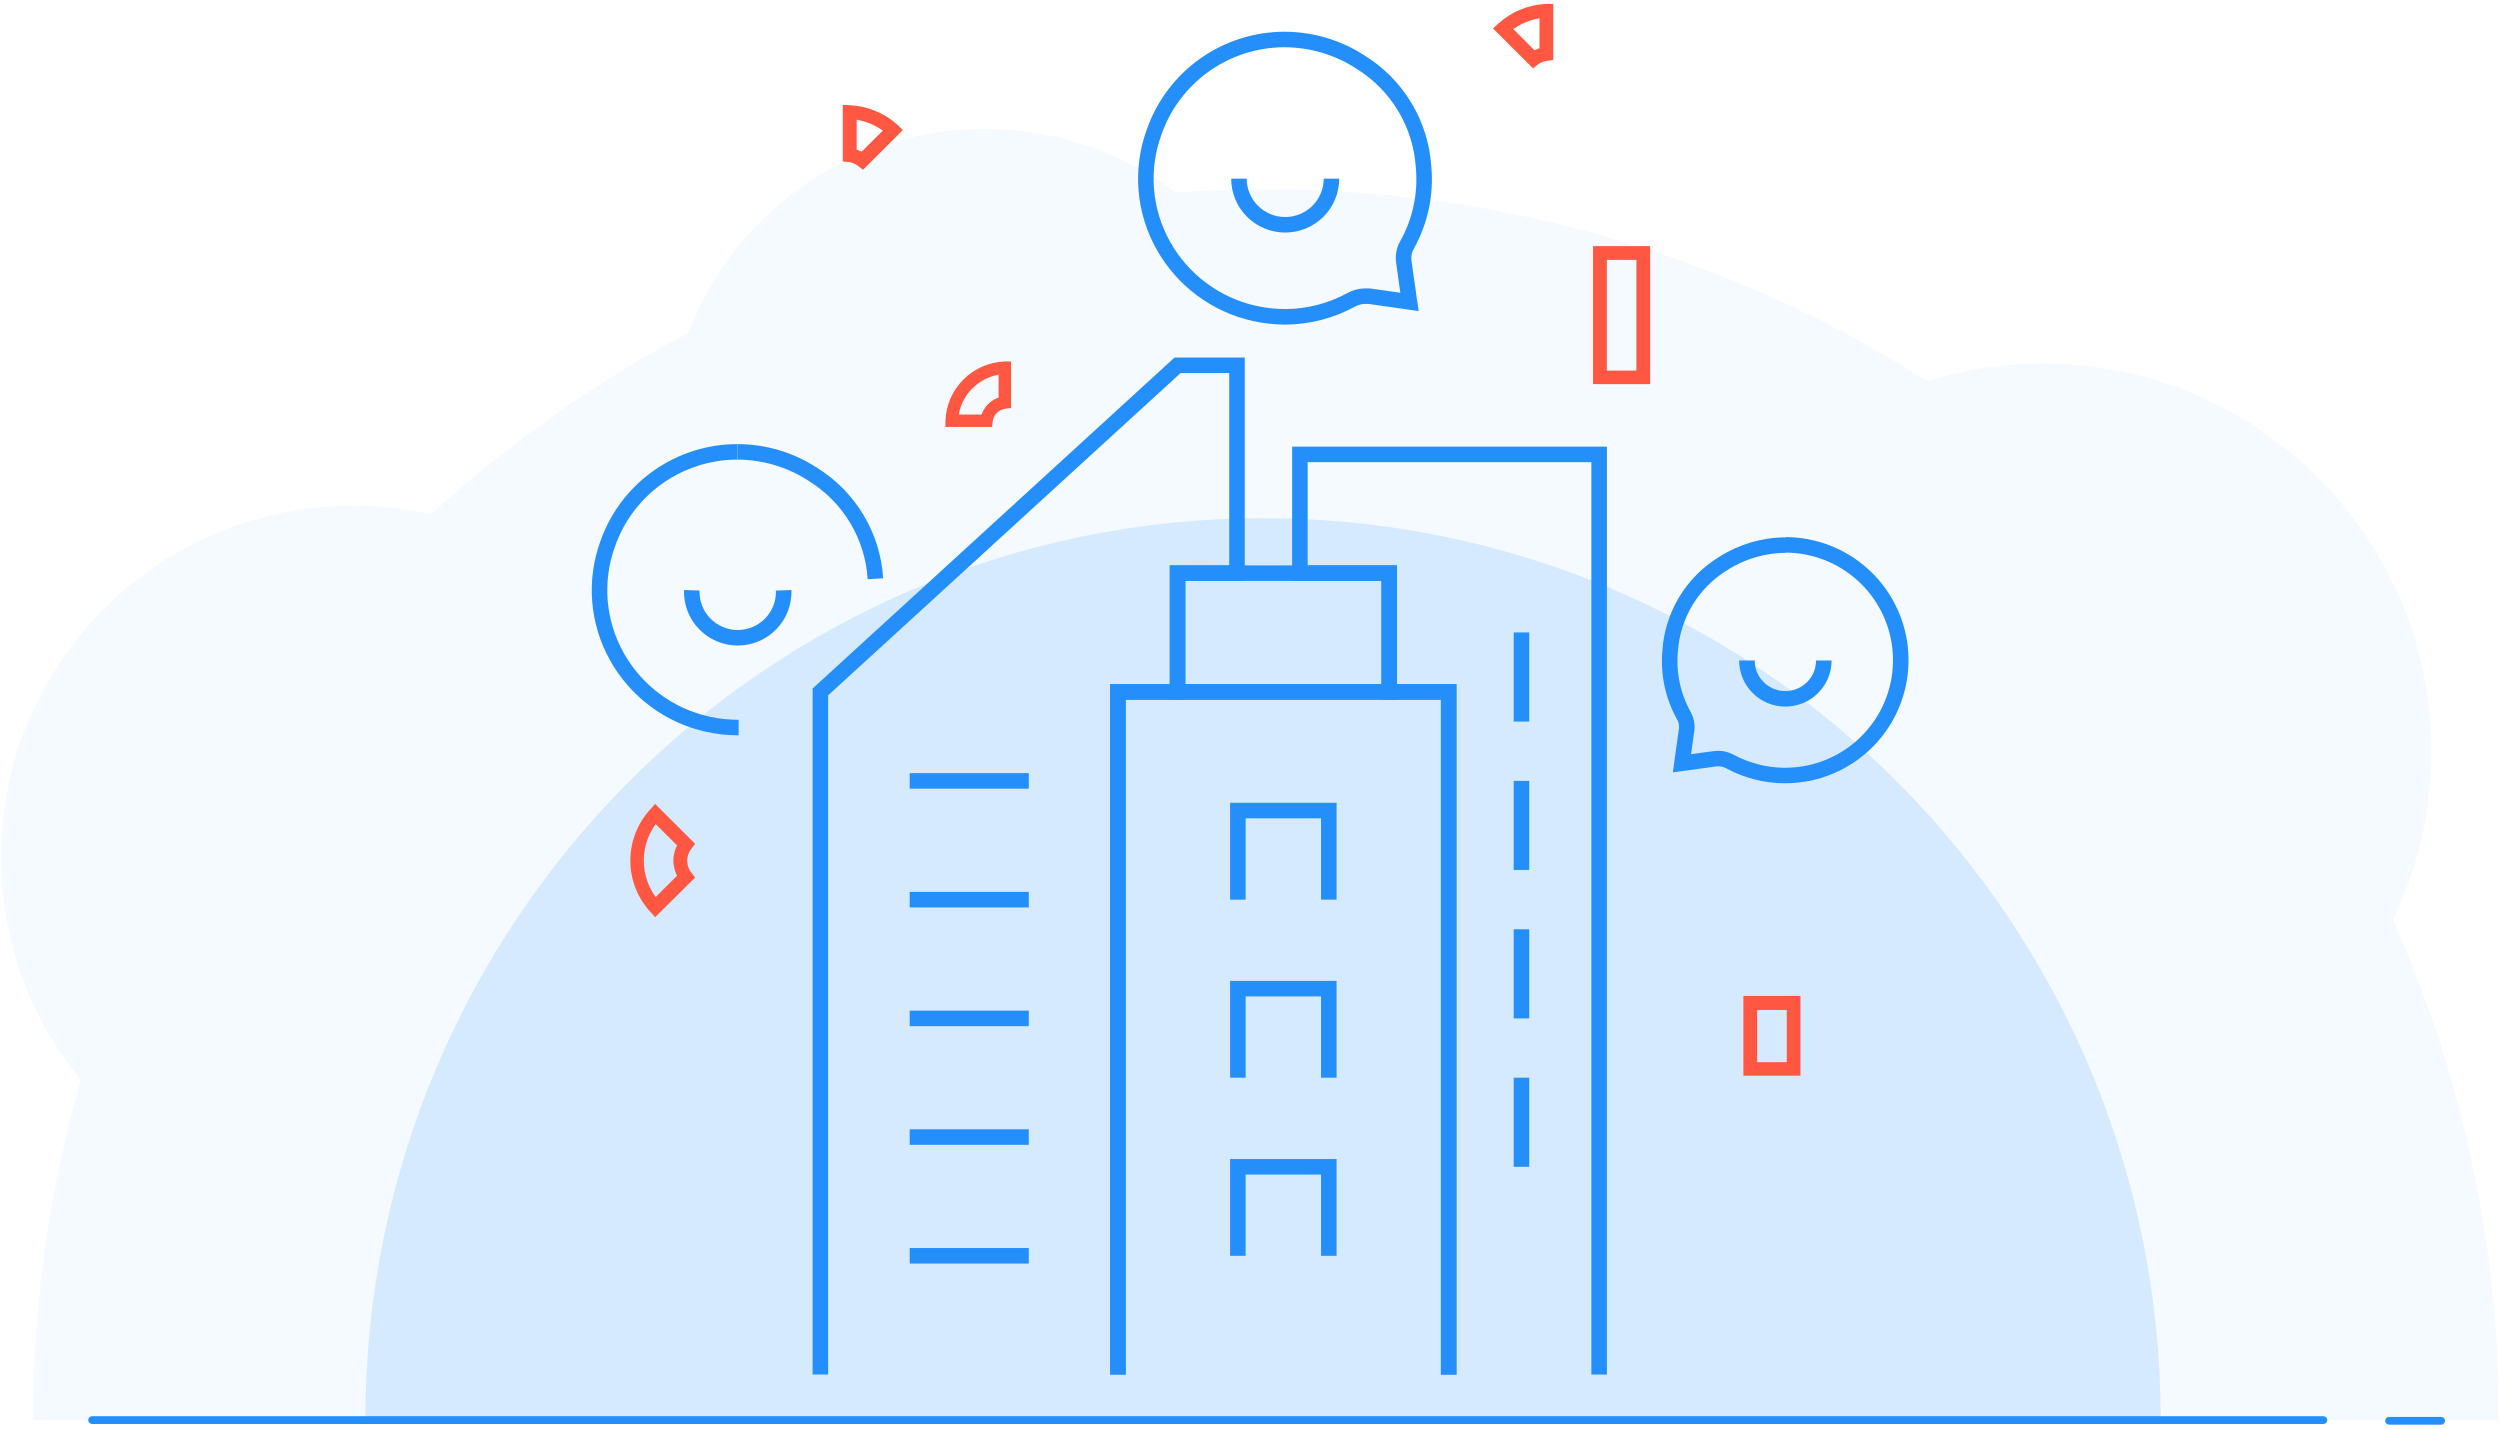 <?xml version="1.0" encoding="UTF-8"?> <svg xmlns="http://www.w3.org/2000/svg" width="322" height="184" viewBox="0 0 322 184" fill="none"><path d="M11.865 182.907H299.243" stroke="#248FFB" stroke-miterlimit="10" stroke-linecap="round"></path><path d="M314.417 183H307.714" stroke="#248FFB" stroke-miterlimit="10" stroke-linecap="round"></path><path opacity="0.05" d="M321.865 182.907C321.865 159.961 316.988 138.163 308.205 118.485C311.366 111.926 313.15 104.577 313.15 96.801C313.15 69.211 290.753 46.827 263.095 46.827C257.925 46.827 252.913 47.616 248.217 49.081C223.607 33.438 194.392 24.377 163.055 24.377C159.149 24.377 155.288 24.512 151.45 24.805C144.609 19.643 136.074 16.6 126.84 16.6C109.388 16.6 94.509 27.51 88.639 42.86C76.605 49.239 65.475 57.129 55.518 66.258C52.289 65.537 48.925 65.131 45.471 65.131C20.433 65.131 0.135 85.395 0.135 110.393C0.135 121.28 3.996 131.288 10.408 139.088C6.412 152.995 4.267 167.715 4.267 182.907H321.865Z" fill="#248FFB"></path><path opacity="0.15" d="M278.297 182.907C278.297 118.755 226.528 66.743 162.676 66.743C98.824 66.743 47.054 118.755 47.054 182.907H278.297Z" fill="#248FFB"></path><path d="M186.589 177.043V89.118H143.99V177.043" stroke="#248FFB" stroke-width="2" stroke-miterlimit="10"></path><path d="M105.666 177.043V89.118L151.669 47.05H159.324V73.823H151.669V89.118H143.99V177.043" stroke="#248FFB" stroke-width="2" stroke-miterlimit="10"></path><path d="M117.171 161.747H132.506" stroke="#248FFB" stroke-width="2" stroke-miterlimit="10"></path><path d="M178.933 73.822H151.668V89.118H178.933V73.822Z" stroke="#248FFB" stroke-width="2" stroke-miterlimit="10"></path><path d="M159.436 115.876V104.399H171.151V115.876" stroke="#248FFB" stroke-width="2" stroke-miterlimit="10"></path><path d="M159.436 138.808V127.338H171.151V138.808" stroke="#248FFB" stroke-width="2" stroke-miterlimit="10"></path><path d="M159.436 161.747V150.285H171.151V161.747" stroke="#248FFB" stroke-width="2" stroke-miterlimit="10"></path><path d="M117.171 115.876H132.506" stroke="#248FFB" stroke-width="2" stroke-miterlimit="10"></path><path d="M117.171 100.58H132.506" stroke="#248FFB" stroke-width="2" stroke-miterlimit="10"></path><path d="M117.171 131.171H132.506" stroke="#248FFB" stroke-width="2" stroke-miterlimit="10"></path><path d="M117.171 146.452H132.506" stroke="#248FFB" stroke-width="2" stroke-miterlimit="10"></path><path d="M205.968 177.042V58.527H167.427V73.822H178.934V89.118H186.59V177.042" stroke="#248FFB" stroke-width="2" stroke-miterlimit="10"></path><path d="M195.965 81.459V92.936" stroke="#248FFB" stroke-width="2" stroke-miterlimit="10"></path><path d="M195.965 100.58V112.05" stroke="#248FFB" stroke-width="2" stroke-miterlimit="10"></path><path d="M195.965 119.694V131.171" stroke="#248FFB" stroke-width="2" stroke-miterlimit="10"></path><path d="M195.965 138.808V150.285" stroke="#248FFB" stroke-width="2" stroke-miterlimit="10"></path><path d="M100.937 76.029C100.965 76.822 100.833 77.612 100.548 78.352C100.264 79.093 99.832 79.769 99.28 80.34C98.728 80.91 98.066 81.364 97.334 81.674C96.602 81.984 95.815 82.144 95.02 82.144C94.225 82.144 93.438 81.984 92.706 81.674C91.974 81.364 91.312 80.91 90.76 80.34C90.207 79.769 89.776 79.093 89.492 78.352C89.207 77.612 89.075 76.822 89.103 76.029" stroke="#248FFB" stroke-width="2" stroke-miterlimit="10"></path><path d="M95.135 93.709C93.803 93.709 92.474 93.567 91.173 93.285C88.708 92.742 86.388 91.682 84.366 90.176C82.344 88.67 80.665 86.752 79.443 84.549C78.213 82.353 77.473 79.918 77.273 77.41C77.072 74.903 77.416 72.382 78.281 70.019C79.493 66.564 81.752 63.572 84.745 61.454C87.738 59.337 91.317 58.199 94.986 58.2" stroke="#248FFB" stroke-width="2" stroke-miterlimit="10"></path><path d="M94.985 58.2C98.423 58.205 101.786 59.204 104.667 61.075C106.996 62.511 108.946 64.484 110.354 66.828C111.761 69.171 112.584 71.817 112.755 74.543" stroke="#248FFB" stroke-width="2" stroke-miterlimit="10"></path><path d="M225.003 85.069C225.003 86.379 225.525 87.636 226.453 88.562C227.382 89.489 228.642 90.009 229.955 90.009C231.269 90.009 232.529 89.489 233.457 88.562C234.386 87.636 234.908 86.379 234.908 85.069" stroke="#248FFB" stroke-width="2" stroke-miterlimit="10"></path><path d="M229.985 70.175C233.648 70.191 237.176 71.551 239.896 73.998C242.616 76.444 244.338 79.804 244.731 83.436C245.124 87.068 244.162 90.718 242.029 93.687C239.895 96.656 236.74 98.737 233.165 99.533C232.077 99.77 230.966 99.89 229.851 99.889C227.381 99.871 224.954 99.246 222.784 98.069C222.222 97.766 221.579 97.644 220.944 97.72C219.522 97.906 218.107 98.099 216.632 98.307L216.721 97.631L216.788 97.185C216.833 96.836 216.885 96.442 216.937 96.13C217.042 95.388 217.153 94.645 217.25 93.902C217.306 93.323 217.187 92.741 216.908 92.231C215.478 89.687 214.852 86.771 215.113 83.866C215.261 81.588 215.954 79.378 217.132 77.422C218.311 75.465 219.943 73.819 221.89 72.619C224.3 71.057 227.111 70.221 229.985 70.212" stroke="#248FFB" stroke-width="2" stroke-miterlimit="10"></path><path d="M171.493 23.011C171.493 24.587 170.865 26.099 169.748 27.213C168.631 28.328 167.115 28.954 165.535 28.954C163.955 28.954 162.44 28.328 161.322 27.213C160.205 26.099 159.577 24.587 159.577 23.011" stroke="#248FFB" stroke-width="2" stroke-miterlimit="10"></path><path d="M165.468 5.086C168.927 5.096 172.31 6.102 175.21 7.983C177.552 9.427 179.514 11.409 180.932 13.763C182.349 16.118 183.181 18.777 183.357 21.518C183.677 25.013 182.927 28.523 181.205 31.584C180.863 32.196 180.72 32.9 180.795 33.597V33.597C180.914 34.496 181.041 35.395 181.168 36.271C181.227 36.695 181.287 37.118 181.354 37.541L181.421 38.076L181.54 38.886L176.327 38.143C176.178 38.143 176.021 38.143 175.872 38.143C175.257 38.141 174.65 38.292 174.107 38.581C171.501 40.015 168.579 40.781 165.602 40.81C164.26 40.808 162.922 40.663 161.611 40.379C159.137 39.831 156.808 38.767 154.778 37.256C152.747 35.745 151.06 33.822 149.829 31.613C148.589 29.403 147.843 26.952 147.641 24.427C147.439 21.903 147.786 19.365 148.66 16.986C149.877 13.509 152.149 10.495 155.161 8.362C158.173 6.23 161.775 5.085 165.468 5.086" stroke="#248FFB" stroke-width="2" stroke-miterlimit="10"></path><path d="M84.403 117.413L84.135 117.116C82.562 115.404 81.689 113.165 81.689 110.843C81.689 108.52 82.562 106.282 84.135 104.569L84.403 104.272L88.871 108.729L88.67 108.997C88.247 109.524 88.017 110.179 88.017 110.854C88.017 111.529 88.247 112.184 88.67 112.711L88.871 112.978L84.403 117.413ZM84.403 105.386C83.122 106.916 82.42 108.846 82.42 110.839C82.42 112.832 83.122 114.762 84.403 116.291L87.829 112.874C87.439 112.267 87.231 111.56 87.231 110.839C87.231 110.117 87.439 109.411 87.829 108.803L84.403 105.386Z" fill="#FF5741" stroke="#FF5741" stroke-miterlimit="10"></path><path d="M231.4 138.05H225.048V128.772H231.4V138.05ZM225.822 137.307H230.633V129.582H225.822V137.307Z" fill="#FF5741" stroke="#FF5741" stroke-miterlimit="10"></path><path d="M212.037 48.974H205.684V32.2H212.037V48.974ZM206.459 48.231H211.27V32.973H206.459V48.231Z" fill="#FF5741" stroke="#FF5741" stroke-miterlimit="10"></path><path d="M197.493 8.139L193.024 3.682L193.322 3.407C194.93 1.954 196.994 1.104 199.161 1H199.563V7.292L199.228 7.337C198.685 7.397 198.17 7.605 197.738 7.938L197.493 8.139ZM194.141 3.682L197.567 7.099C197.942 6.861 198.355 6.69 198.788 6.594V1.795C197.082 1.955 195.463 2.622 194.141 3.711" fill="#FF5741"></path><path d="M194.141 3.682L197.567 7.099C197.942 6.861 198.355 6.69 198.788 6.594V1.795C197.082 1.955 195.463 2.622 194.141 3.711M197.493 8.139L193.024 3.682L193.322 3.407C194.93 1.954 196.994 1.104 199.161 1H199.563V7.292L199.228 7.337C198.685 7.397 198.17 7.605 197.738 7.938L197.493 8.139Z" stroke="#FF5741" stroke-miterlimit="10"></path><path d="M109.049 20.343L109.049 14.039L109.454 14.055C111.621 14.162 113.683 15.016 115.289 16.471L115.573 16.755L111.113 21.204L110.844 20.999C110.418 20.66 109.906 20.443 109.365 20.374L109.049 20.343ZM109.839 14.827L109.839 19.66C110.272 19.756 110.685 19.927 111.06 20.164L114.462 16.771C113.142 15.68 111.524 15.01 109.818 14.848" fill="#FF5741"></path><path d="M109.839 14.827L109.839 19.66C110.272 19.756 110.685 19.927 111.06 20.164L114.462 16.771C113.142 15.68 111.524 15.01 109.818 14.848M109.049 20.343L109.049 14.039L109.454 14.055C111.621 14.162 113.683 15.016 115.289 16.471L115.573 16.755L111.113 21.204L110.844 20.999C110.418 20.66 109.906 20.443 109.365 20.374L109.049 20.343Z" stroke="#FF5741" stroke-miterlimit="10"></path><path d="M127.333 54.486H122.273V54.164C122.353 52.305 123.13 50.544 124.449 49.228C125.768 47.912 127.534 47.137 129.398 47.057H129.72V52.111L129.452 52.146C128.92 52.213 128.425 52.455 128.046 52.833C127.667 53.212 127.424 53.705 127.357 54.236L127.333 54.486ZM122.923 53.89H126.808C126.931 53.326 127.214 52.809 127.624 52.4C128.033 51.992 128.552 51.709 129.118 51.587V47.688C127.524 47.834 126.032 48.532 124.901 49.661C123.77 50.789 123.07 52.277 122.923 53.867" fill="#FF5741"></path><path d="M122.923 53.89H126.808C126.931 53.326 127.214 52.809 127.624 52.4C128.033 51.992 128.552 51.709 129.118 51.587V47.688C127.524 47.834 126.032 48.532 124.901 49.661C123.77 50.789 123.07 52.277 122.923 53.867M127.333 54.486H122.273V54.164C122.353 52.305 123.13 50.544 124.449 49.228C125.768 47.912 127.534 47.137 129.398 47.057H129.72V52.111L129.452 52.146C128.92 52.213 128.425 52.455 128.046 52.833C127.667 53.212 127.424 53.705 127.357 54.236L127.333 54.486Z" stroke="#FF5741" stroke-miterlimit="10"></path></svg> 